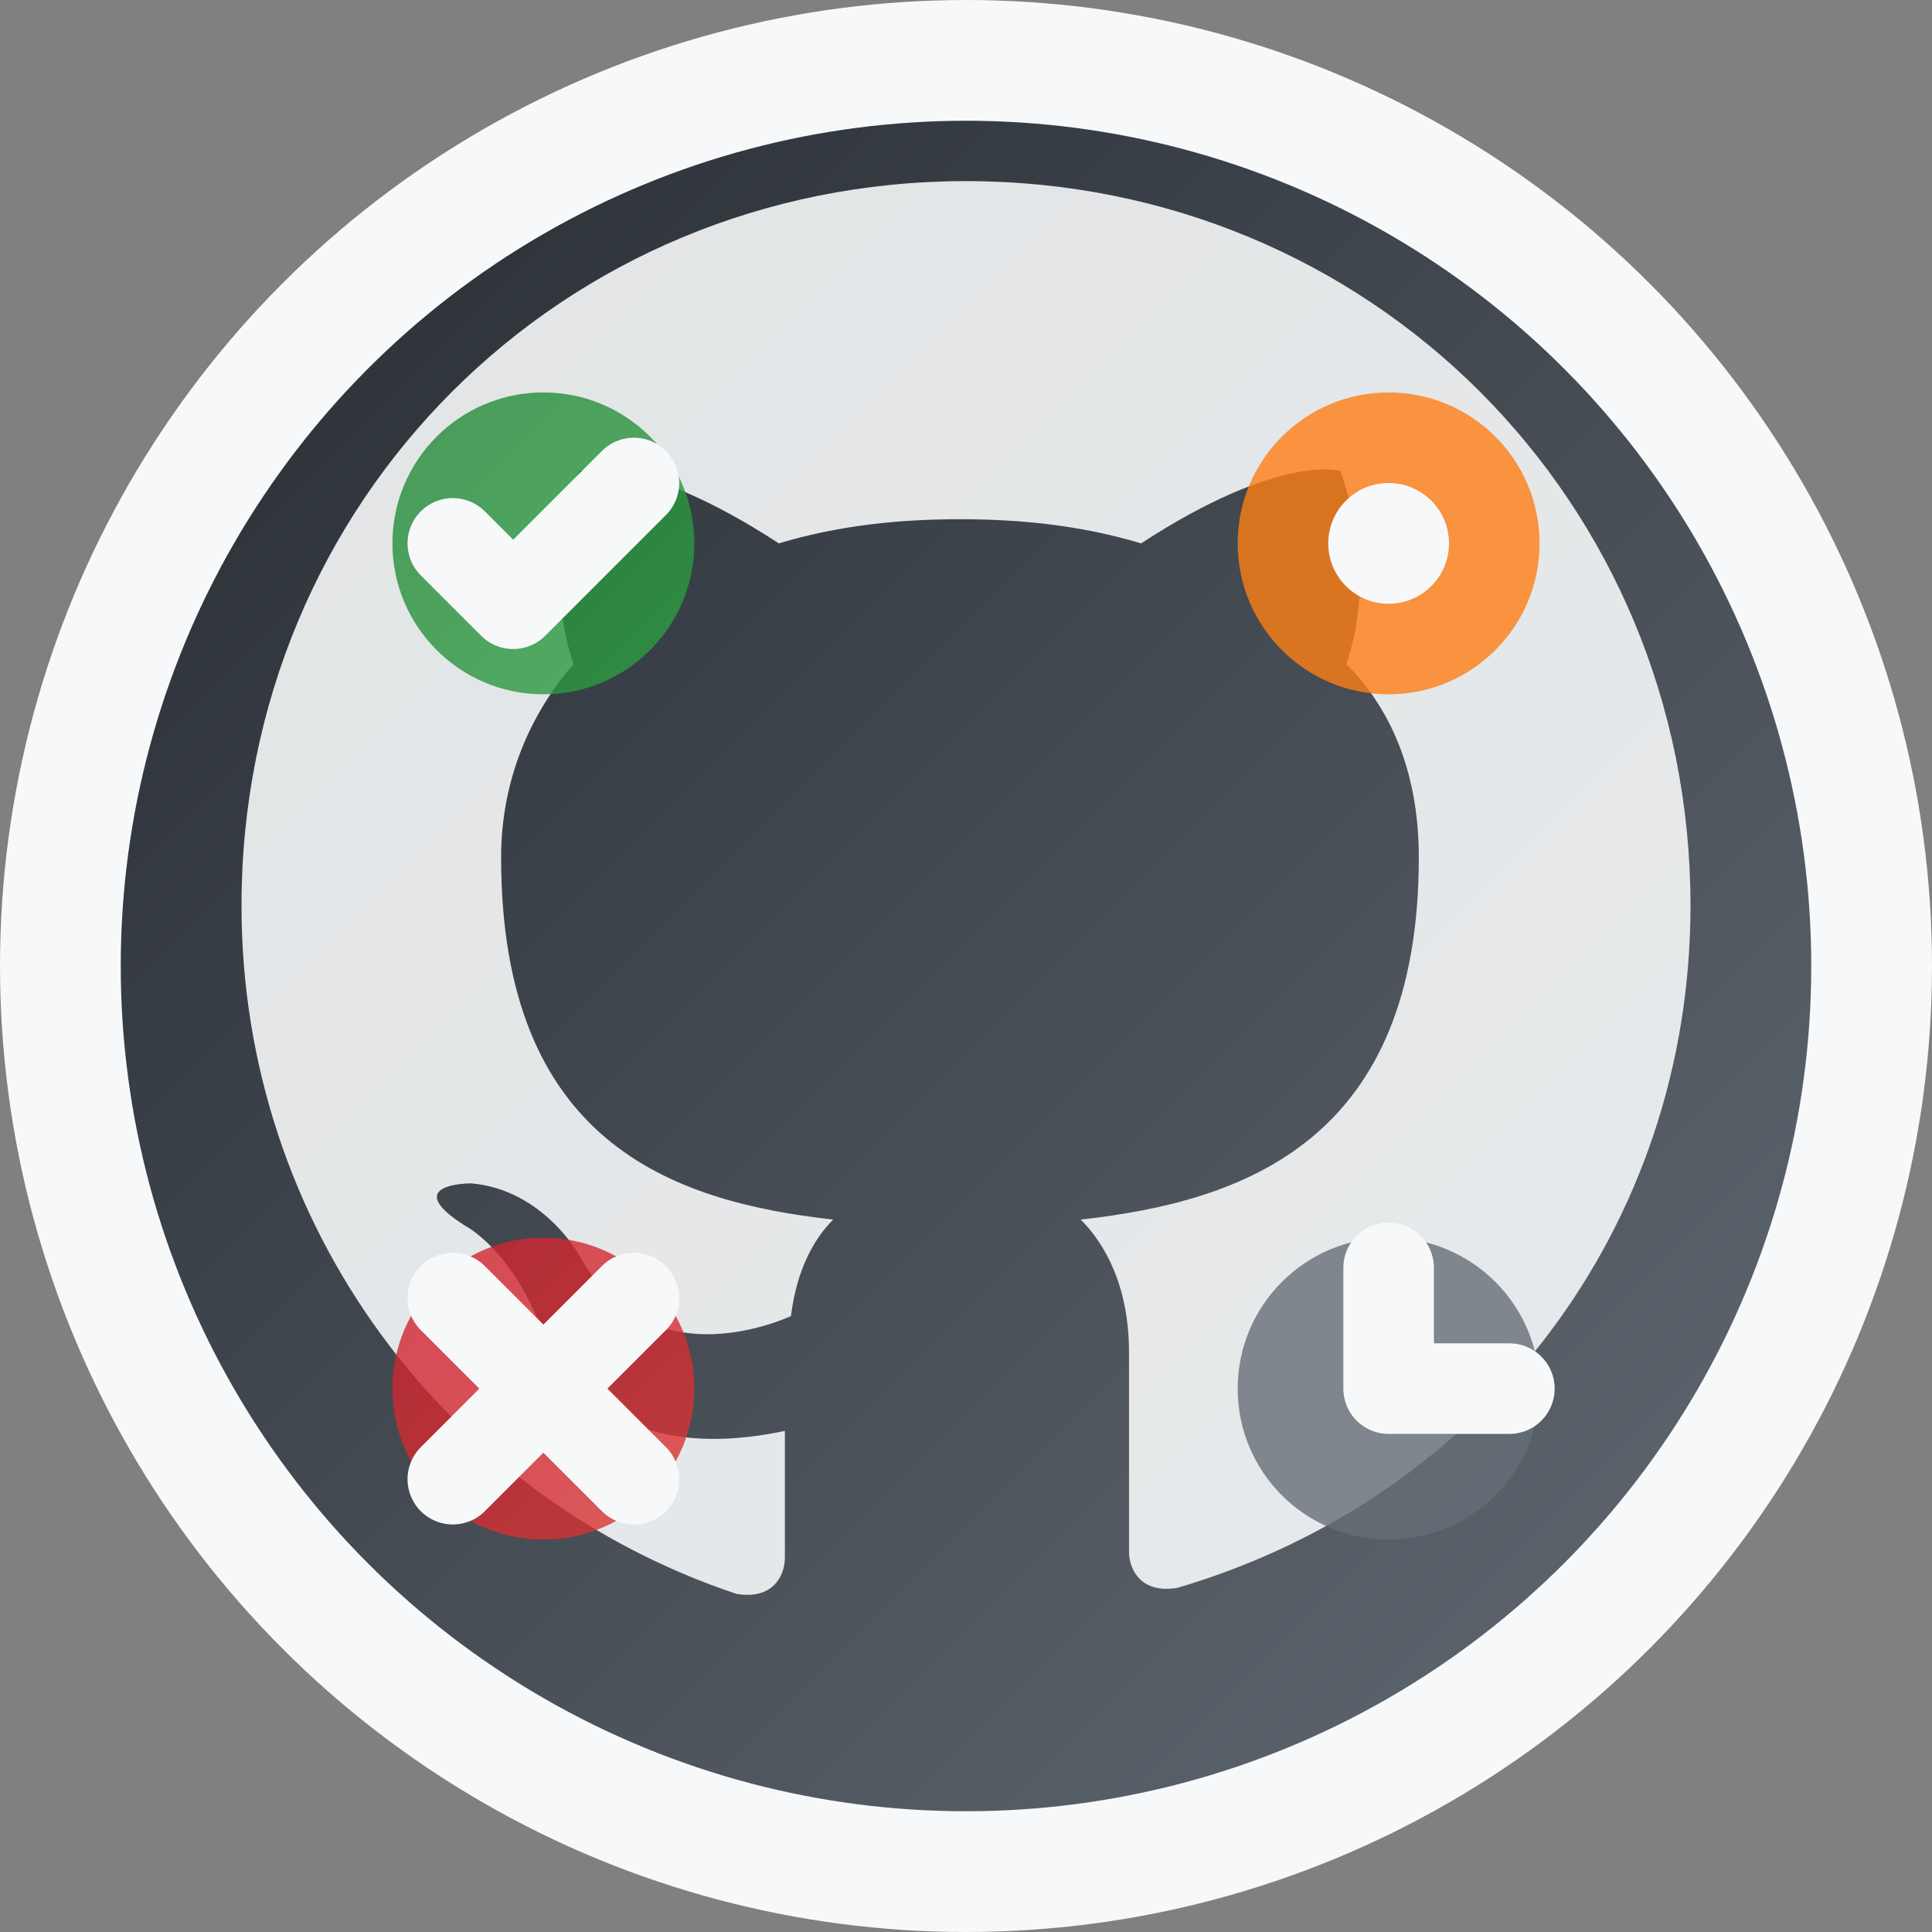 <svg xmlns="http://www.w3.org/2000/svg" width="32" height="32" viewBox="0 0 32 32">
  <rect x="0" y="0" width="32" height="32" fill="#808080" stroke="none"/>
  <defs>
    <linearGradient id="grad1" x1="0%" y1="0%" x2="100%" y2="100%">
      <stop offset="0%" style="stop-color:#24292f;stop-opacity:1" />
      <stop offset="100%" style="stop-color:#656d76;stop-opacity:1" />
    </linearGradient>
    <linearGradient id="grad2" x1="0%" y1="0%" x2="100%" y2="100%">
      <stop offset="0%" style="stop-color:#238636;stop-opacity:1" />
      <stop offset="100%" style="stop-color:#2ea043;stop-opacity:1" />
    </linearGradient>
    <linearGradient id="grad3" x1="0%" y1="0%" x2="100%" y2="100%">
      <stop offset="0%" style="stop-color:#cf222e;stop-opacity:1" />
      <stop offset="100%" style="stop-color:#da3633;stop-opacity:1" />
    </linearGradient>
  </defs>
  
  <!-- Background circle -->
  <circle cx="16" cy="16" r="15" fill="url(#grad1)" stroke="#f6f8fa" stroke-width="2"/>
  
  <!-- GitHub logo inspired shape -->
  <path d="M16 3C9.3 3 4 8.3 4 15c0 5.3 3.4 9.8 8.2 11.4.6.1.8-.3.8-.6v-2.1c-3.3.7-4-1.6-4-1.6-.5-1.4-1.3-1.8-1.3-1.8-1.1-.7.1-.7.1-.7 1.2.1 1.8 1.2 1.8 1.2 1 1.8 2.8 1.3 3.5 1 .1-.8.4-1.3.7-1.6-2.7-.3-5.5-1.3-5.5-6 0-1.3.5-2.4 1.2-3.2-.1-.3-.5-1.5.1-3.2 0 0 1-.3 3.3 1.2 1-.3 2-.4 3-.4s2 .1 3 .4c2.3-1.5 3.3-1.2 3.3-1.2.6 1.7.2 2.9.1 3.2.8.8 1.2 1.9 1.2 3.2 0 4.7-2.9 5.7-5.6 6 .4.4.8 1.1.8 2.2v3.3c0 .3.2.7.8.6C24.6 24.8 28 20.3 28 15c0-6.7-5.3-12-12-12z" fill="#f6f8fa" opacity="0.9"/>
  
  <!-- Actions/workflow indicators -->
  <!-- Success indicator -->
  <circle cx="9" cy="9" r="2.5" fill="url(#grad2)" opacity="0.8"/>
  <path d="M7.5 9l1 1 2-2" stroke="#f6f8fa" stroke-width="1.5" fill="none" stroke-linecap="round" stroke-linejoin="round"/>
  
  <!-- Running indicator -->
  <circle cx="23" cy="9" r="2.5" fill="#fd7e14" opacity="0.8"/>
  <circle cx="23" cy="9" r="1" fill="#f6f8fa"/>
  
  <!-- Error indicator -->
  <circle cx="9" cy="23" r="2.5" fill="url(#grad3)" opacity="0.8"/>
  <path d="M7.5 21.5l3 3M10.5 21.5l-3 3" stroke="#f6f8fa" stroke-width="1.5" stroke-linecap="round"/>
  
  <!-- Pending indicator -->
  <circle cx="23" cy="23" r="2.5" fill="#656d76" opacity="0.8"/>
  <path d="M23 21v2h2" stroke="#f6f8fa" stroke-width="1.5" fill="none" stroke-linecap="round" stroke-linejoin="round"/>
</svg>
